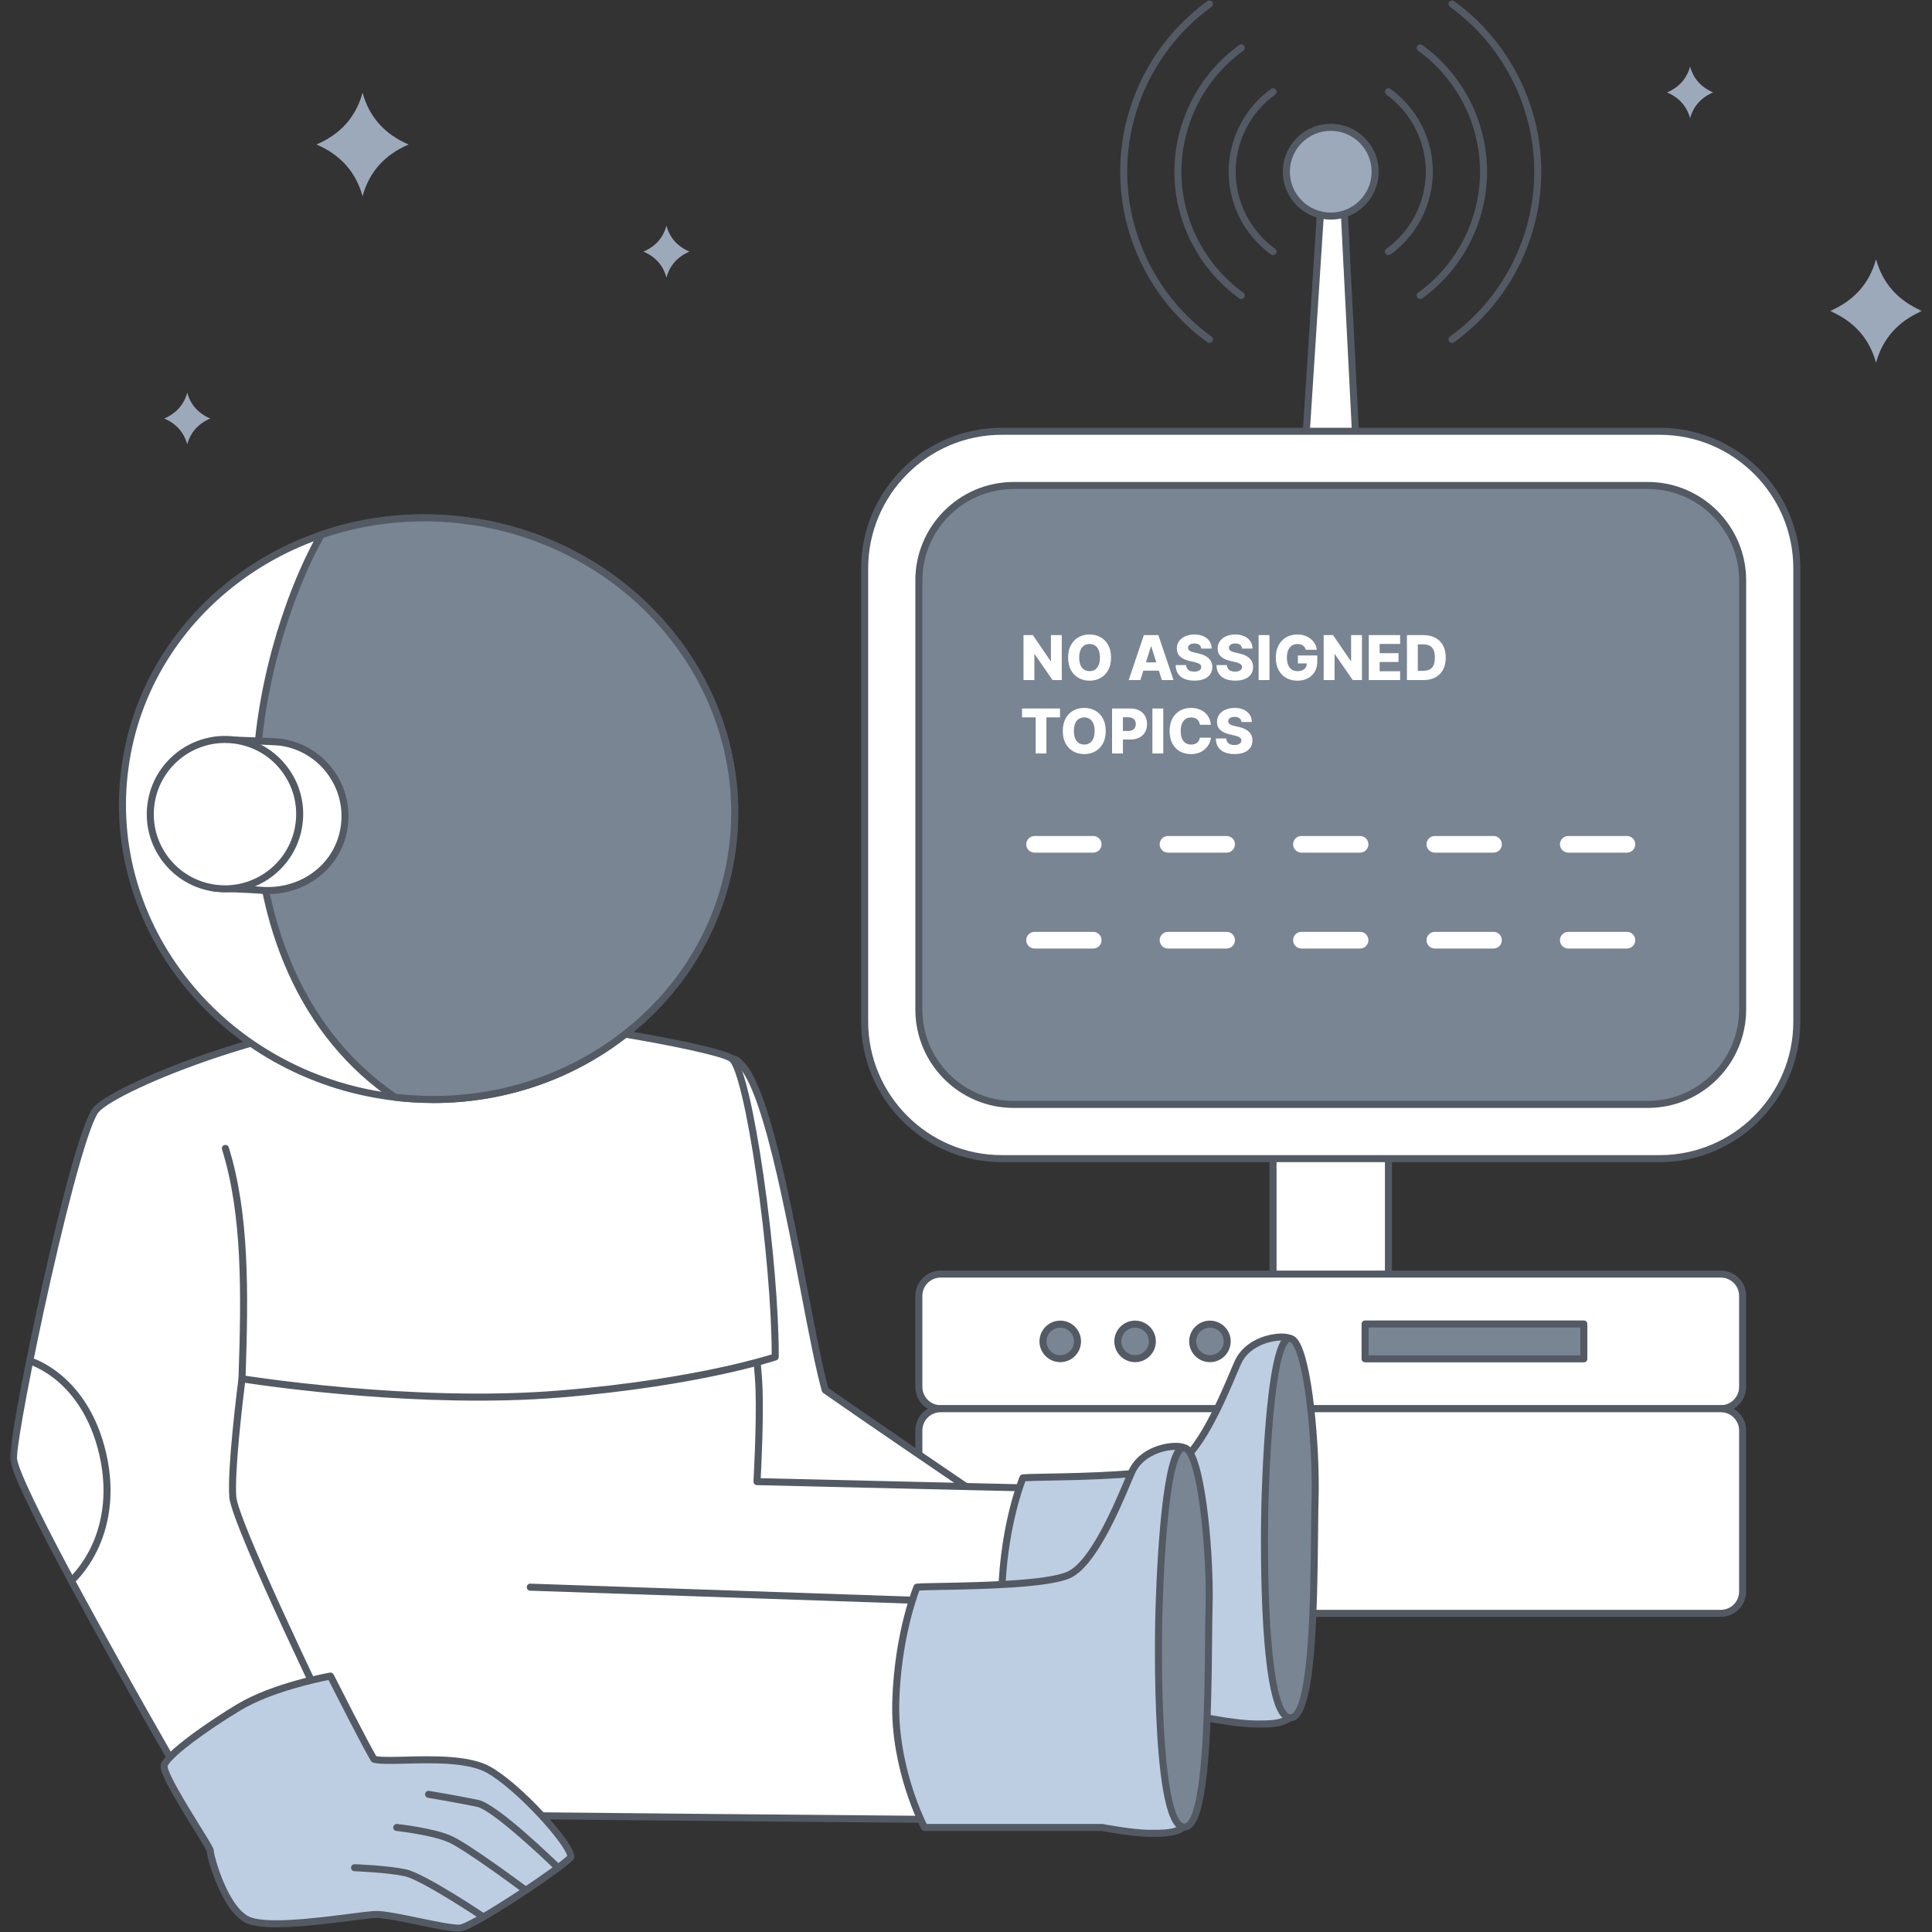 <svg width="500" height="500" viewBox="0 0 500 500" fill="none" xmlns="http://www.w3.org/2000/svg">
<rect x="0" y="0" width="500" height="500" fill="#333333" stroke="none"/>
<path d="M351.026 116.531H337.766L342.417 44.438H347.37L351.026 116.531Z" fill="white"/>
<path d="M351.026 117.443H337.766C337.51 117.443 337.271 117.339 337.099 117.156C336.927 116.974 336.839 116.729 336.854 116.474L341.51 44.38C341.542 43.901 341.938 43.526 342.417 43.526H347.37C347.854 43.526 348.255 43.906 348.276 44.391L351.932 116.49C351.948 116.74 351.859 116.979 351.688 117.161C351.51 117.344 351.276 117.448 351.026 117.448V117.443ZM338.734 115.625H350.068L346.505 45.344H343.271L338.729 115.625H338.734Z" fill="#535A63"/>
<path d="M313.005 88.755C312.818 88.755 312.635 88.698 312.469 88.583C298.344 78.354 289.906 61.849 289.906 44.438C289.906 27.021 298.344 10.521 312.469 0.292C312.88 -0.005 313.448 0.083 313.74 0.495C314.036 0.901 313.948 1.469 313.536 1.766C299.88 11.656 291.724 27.604 291.724 44.438C291.724 61.266 299.88 77.219 313.536 87.109C313.948 87.401 314.036 87.974 313.74 88.38C313.563 88.625 313.286 88.755 313.005 88.755Z" fill="#535A63"/>
<path d="M321.234 77.391C321.047 77.391 320.859 77.333 320.698 77.219C310.203 69.615 303.938 57.364 303.938 44.438C303.938 31.51 310.203 19.255 320.698 11.656C321.104 11.359 321.677 11.448 321.969 11.859C322.266 12.266 322.172 12.833 321.766 13.13C311.74 20.385 305.755 32.094 305.755 44.438C305.755 56.781 311.74 68.484 321.766 75.745C322.172 76.036 322.266 76.609 321.969 77.016C321.792 77.26 321.516 77.391 321.234 77.391Z" fill="#535A63"/>
<path d="M329.464 66.026C329.276 66.026 329.089 65.974 328.927 65.854C322.063 60.885 317.969 52.875 317.969 44.438C317.969 35.995 322.063 27.99 328.927 23.016C329.339 22.724 329.906 22.812 330.198 23.219C330.495 23.63 330.401 24.198 329.995 24.49C323.604 29.12 319.786 36.573 319.786 44.438C319.786 52.297 323.604 59.75 329.995 64.38C330.401 64.677 330.495 65.245 330.198 65.651C330.021 65.896 329.745 66.026 329.464 66.026Z" fill="#535A63"/>
<path d="M375.786 88.755C375.505 88.755 375.224 88.625 375.047 88.38C374.755 87.969 374.844 87.401 375.25 87.109C388.911 77.219 397.063 61.266 397.063 44.438C397.063 27.604 388.911 11.656 375.25 1.766C374.844 1.469 374.755 0.901 375.047 0.495C375.344 0.083 375.911 -0.005 376.318 0.292C390.448 10.521 398.88 27.021 398.88 44.438C398.88 61.849 390.448 78.349 376.318 88.583C376.156 88.698 375.969 88.755 375.786 88.755Z" fill="#535A63"/>
<path d="M367.557 77.391C367.276 77.391 366.995 77.26 366.818 77.016C366.526 76.604 366.615 76.036 367.021 75.745C377.047 68.484 383.031 56.781 383.031 44.438C383.031 32.094 377.047 20.385 367.021 13.13C366.615 12.833 366.526 12.266 366.818 11.859C367.115 11.448 367.682 11.359 368.089 11.656C378.589 19.255 384.854 31.51 384.854 44.438C384.854 57.364 378.589 69.615 368.089 77.219C367.927 77.333 367.745 77.391 367.557 77.391Z" fill="#535A63"/>
<path d="M359.328 66.026C359.047 66.026 358.771 65.896 358.594 65.651C358.297 65.245 358.391 64.677 358.797 64.38C365.187 59.75 369.005 52.297 369.005 44.438C369.005 36.573 365.187 29.12 358.797 24.49C358.391 24.198 358.297 23.625 358.594 23.219C358.885 22.812 359.458 22.724 359.865 23.016C366.729 27.99 370.823 35.995 370.823 44.438C370.823 52.875 366.729 60.885 359.865 65.854C359.703 65.974 359.516 66.026 359.328 66.026Z" fill="#535A63"/>
<path d="M355.885 44.438C355.885 45.193 355.813 45.938 355.661 46.677C355.516 47.417 355.297 48.135 355.01 48.833C354.719 49.531 354.37 50.193 353.948 50.818C353.531 51.448 353.052 52.026 352.521 52.557C351.984 53.094 351.406 53.568 350.776 53.989C350.151 54.406 349.49 54.76 348.792 55.052C348.094 55.339 347.375 55.557 346.635 55.703C345.896 55.849 345.151 55.922 344.396 55.922C343.641 55.922 342.896 55.849 342.156 55.703C341.417 55.557 340.698 55.339 340 55.052C339.302 54.76 338.641 54.406 338.016 53.989C337.385 53.568 336.807 53.094 336.271 52.557C335.74 52.026 335.26 51.448 334.844 50.818C334.422 50.193 334.073 49.531 333.781 48.833C333.495 48.135 333.276 47.417 333.13 46.677C332.979 45.938 332.906 45.193 332.906 44.438C332.906 43.682 332.979 42.932 333.13 42.193C333.276 41.453 333.495 40.734 333.781 40.042C334.073 39.344 334.422 38.682 334.844 38.052C335.26 37.427 335.74 36.844 336.271 36.312C336.807 35.781 337.385 35.302 338.016 34.885C338.641 34.464 339.302 34.109 340 33.823C340.698 33.531 341.417 33.318 342.156 33.167C342.896 33.021 343.641 32.948 344.396 32.948C345.151 32.948 345.896 33.021 346.635 33.167C347.375 33.318 348.094 33.531 348.792 33.823C349.49 34.109 350.151 34.464 350.776 34.885C351.406 35.302 351.984 35.781 352.521 36.312C353.052 36.844 353.531 37.427 353.948 38.052C354.37 38.682 354.719 39.344 355.01 40.042C355.297 40.734 355.516 41.453 355.661 42.193C355.813 42.932 355.885 43.682 355.885 44.438Z" fill="#9CA9BA"/>
<path d="M344.396 56.833C337.557 56.833 331.995 51.271 331.995 44.438C331.995 37.599 337.557 32.036 344.396 32.036C351.234 32.036 356.797 37.599 356.797 44.438C356.797 51.271 351.234 56.833 344.396 56.833ZM344.396 33.859C338.562 33.859 333.818 38.604 333.818 44.438C333.818 50.271 338.562 55.016 344.396 55.016C350.229 55.016 354.974 50.271 354.974 44.438C354.974 38.604 350.229 33.859 344.396 33.859Z" fill="#535A63"/>
<path d="M329.464 264.036H359.328V338.698H329.464V264.036Z" fill="white"/>
<path d="M359.328 339.609H329.464C328.964 339.609 328.552 339.203 328.552 338.698V264.036C328.552 263.536 328.964 263.13 329.464 263.13H359.328C359.828 263.13 360.24 263.536 360.24 264.036V338.698C360.24 339.203 359.828 339.609 359.328 339.609ZM330.375 337.787H358.417V264.948H330.375V337.787Z" fill="#535A63"/>
<path d="M243.437 329.729H445.354C445.724 329.729 446.089 329.766 446.453 329.839C446.818 329.912 447.167 330.021 447.51 330.162C447.854 330.302 448.177 330.474 448.484 330.682C448.792 330.885 449.078 331.12 449.339 331.38C449.599 331.646 449.833 331.927 450.042 332.234C450.245 332.542 450.422 332.87 450.562 333.214C450.703 333.552 450.807 333.906 450.88 334.271C450.953 334.63 450.99 335 450.99 335.37V358.938C450.99 359.307 450.953 359.672 450.88 360.037C450.807 360.401 450.703 360.75 450.562 361.094C450.422 361.438 450.245 361.76 450.042 362.068C449.833 362.375 449.599 362.662 449.339 362.922C449.078 363.182 448.792 363.417 448.484 363.625C448.177 363.828 447.854 364.005 447.51 364.146C447.167 364.287 446.818 364.391 446.453 364.464C446.089 364.537 445.724 364.573 445.354 364.573H243.437C243.068 364.573 242.703 364.537 242.339 364.464C241.974 364.391 241.625 364.287 241.281 364.146C240.937 364.005 240.615 363.828 240.307 363.625C240 363.417 239.714 363.182 239.453 362.922C239.193 362.662 238.958 362.375 238.75 362.068C238.547 361.76 238.37 361.438 238.229 361.094C238.089 360.75 237.984 360.401 237.911 360.037C237.839 359.672 237.802 359.307 237.802 358.938V335.37C237.802 335 237.839 334.63 237.911 334.271C237.984 333.906 238.089 333.552 238.229 333.214C238.37 332.87 238.547 332.542 238.75 332.234C238.958 331.927 239.193 331.646 239.453 331.38C239.714 331.12 240 330.885 240.307 330.682C240.615 330.474 240.937 330.302 241.281 330.162C241.625 330.021 241.974 329.912 242.339 329.839C242.703 329.766 243.068 329.729 243.437 329.729Z" fill="white"/>
<path d="M445.354 365.484H243.438C239.828 365.484 236.891 362.547 236.891 358.938V335.37C236.891 331.76 239.828 328.823 243.438 328.823H445.354C448.964 328.823 451.901 331.755 451.901 335.37V358.938C451.901 362.547 448.964 365.484 445.354 365.484ZM243.438 330.641C240.828 330.641 238.708 332.76 238.708 335.37V358.938C238.708 361.542 240.828 363.662 243.438 363.662H445.354C447.958 363.662 450.078 361.542 450.078 358.938V335.37C450.078 332.76 447.958 330.641 445.354 330.641H243.438Z" fill="#535A63"/>
<path d="M243.437 364.573H445.354C445.724 364.573 446.089 364.609 446.453 364.682C446.818 364.755 447.167 364.859 447.51 365C447.854 365.146 448.177 365.318 448.484 365.526C448.792 365.729 449.078 365.964 449.339 366.224C449.599 366.484 449.833 366.771 450.042 367.078C450.245 367.385 450.422 367.714 450.562 368.052C450.703 368.396 450.807 368.75 450.88 369.109C450.953 369.474 450.99 369.839 450.99 370.208V411.891C450.99 412.26 450.953 412.63 450.88 412.99C450.807 413.354 450.703 413.708 450.562 414.052C450.422 414.391 450.245 414.719 450.042 415.026C449.833 415.333 449.599 415.615 449.339 415.88C449.078 416.141 448.792 416.375 448.484 416.578C448.177 416.786 447.854 416.958 447.51 417.099C447.167 417.24 446.818 417.349 446.453 417.422C446.089 417.495 445.724 417.531 445.354 417.531H243.437C243.068 417.531 242.703 417.495 242.339 417.422C241.974 417.349 241.625 417.24 241.281 417.099C240.937 416.958 240.615 416.786 240.307 416.578C240 416.375 239.714 416.141 239.453 415.88C239.193 415.615 238.958 415.333 238.75 415.026C238.547 414.719 238.37 414.391 238.229 414.052C238.089 413.708 237.984 413.354 237.911 412.99C237.839 412.63 237.802 412.26 237.802 411.891V370.208C237.802 369.839 237.839 369.474 237.911 369.109C237.984 368.75 238.089 368.396 238.229 368.052C238.37 367.714 238.547 367.385 238.75 367.078C238.958 366.771 239.193 366.484 239.453 366.224C239.714 365.964 240 365.729 240.307 365.526C240.615 365.318 240.937 365.146 241.281 365C241.625 364.859 241.974 364.755 242.339 364.682C242.703 364.609 243.068 364.573 243.437 364.573Z" fill="white"/>
<path d="M445.354 418.438H243.438C239.828 418.438 236.891 415.505 236.891 411.891V370.208C236.891 366.599 239.828 363.661 243.438 363.661H445.354C448.964 363.661 451.901 366.599 451.901 370.208V411.891C451.901 415.5 448.964 418.438 445.354 418.438ZM243.438 365.484C240.828 365.484 238.708 367.604 238.708 370.208V411.896C238.708 414.5 240.828 416.62 243.438 416.62H445.354C447.958 416.62 450.078 414.5 450.078 411.896V370.208C450.078 367.604 447.958 365.484 445.354 365.484H243.438Z" fill="#535A63"/>
<path d="M465.021 147.089V264.38C465.021 283.958 449.125 299.854 429.542 299.854H259.245C239.667 299.854 223.771 283.958 223.771 264.38V147.089C223.771 127.51 239.667 111.615 259.245 111.615H429.542C449.125 111.615 465.021 127.51 465.021 147.089Z" fill="white"/>
<path d="M429.542 300.766H259.245C239.182 300.766 222.859 284.443 222.859 264.38V147.089C222.859 127.026 239.182 110.703 259.245 110.703H429.542C449.609 110.703 465.927 127.026 465.927 147.089V264.38C465.927 284.443 449.609 300.766 429.542 300.766ZM259.245 112.526C240.188 112.526 224.682 128.031 224.682 147.089V264.38C224.682 283.438 240.188 298.943 259.245 298.943H429.542C448.604 298.943 464.109 283.438 464.109 264.38V147.089C464.109 128.031 448.604 112.526 429.542 112.526H259.245Z" fill="#535A63"/>
<path d="M262.354 125.646H426.437C427.24 125.646 428.042 125.682 428.844 125.766C429.641 125.844 430.437 125.958 431.224 126.115C432.016 126.276 432.792 126.469 433.562 126.703C434.333 126.938 435.089 127.208 435.833 127.516C436.573 127.823 437.302 128.167 438.01 128.547C438.719 128.922 439.406 129.339 440.078 129.781C440.745 130.229 441.391 130.708 442.01 131.219C442.635 131.729 443.229 132.271 443.797 132.839C444.365 133.406 444.906 134 445.417 134.625C445.927 135.245 446.406 135.891 446.854 136.557C447.297 137.229 447.714 137.917 448.089 138.625C448.469 139.333 448.812 140.063 449.12 140.802C449.427 141.547 449.698 142.302 449.932 143.073C450.167 143.844 450.359 144.62 450.521 145.411C450.677 146.198 450.792 146.995 450.87 147.792C450.953 148.594 450.99 149.396 450.99 150.198V261.271C450.99 262.073 450.953 262.875 450.87 263.677C450.792 264.479 450.677 265.271 450.521 266.063C450.359 266.849 450.167 267.63 449.932 268.396C449.698 269.167 449.427 269.922 449.12 270.667C448.812 271.412 448.469 272.135 448.089 272.844C447.714 273.552 447.297 274.245 446.854 274.912C446.406 275.578 445.927 276.224 445.417 276.849C444.906 277.469 444.365 278.063 443.797 278.635C443.229 279.203 442.635 279.74 442.01 280.25C441.391 280.76 440.745 281.24 440.078 281.688C439.406 282.135 438.719 282.547 438.01 282.927C437.302 283.302 436.573 283.646 435.833 283.958C435.089 284.266 434.333 284.537 433.562 284.766C432.792 285 432.016 285.198 431.224 285.354C430.437 285.51 429.641 285.63 428.844 285.708C428.042 285.787 427.24 285.823 426.437 285.823H262.354C261.552 285.823 260.75 285.787 259.948 285.708C259.151 285.63 258.354 285.51 257.568 285.354C256.776 285.198 256 285 255.229 284.766C254.458 284.537 253.703 284.266 252.958 283.958C252.219 283.646 251.49 283.302 250.781 282.927C250.073 282.547 249.385 282.135 248.714 281.688C248.047 281.24 247.401 280.76 246.781 280.25C246.156 279.74 245.562 279.203 244.995 278.635C244.427 278.063 243.885 277.469 243.375 276.849C242.865 276.224 242.385 275.583 241.937 274.912C241.495 274.245 241.078 273.552 240.703 272.844C240.323 272.135 239.979 271.412 239.672 270.667C239.365 269.922 239.094 269.167 238.859 268.396C238.625 267.63 238.432 266.849 238.276 266.063C238.115 265.271 238 264.479 237.922 263.677C237.839 262.875 237.802 262.073 237.802 261.271V150.198C237.802 149.396 237.839 148.594 237.922 147.792C238 146.995 238.115 146.198 238.276 145.411C238.432 144.62 238.625 143.844 238.859 143.073C239.094 142.302 239.365 141.547 239.672 140.802C239.979 140.063 240.323 139.333 240.703 138.625C241.078 137.917 241.495 137.229 241.937 136.557C242.385 135.891 242.865 135.245 243.375 134.625C243.885 134 244.427 133.406 244.995 132.839C245.562 132.271 246.156 131.729 246.781 131.219C247.401 130.708 248.047 130.229 248.714 129.781C249.385 129.339 250.073 128.922 250.781 128.547C251.49 128.167 252.219 127.823 252.958 127.516C253.703 127.208 254.458 126.938 255.229 126.703C256 126.469 256.776 126.276 257.568 126.115C258.354 125.958 259.151 125.844 259.948 125.766C260.75 125.682 261.552 125.646 262.354 125.646Z" fill="#7A8593"/>
<path d="M426.438 286.734H262.354C248.313 286.734 236.891 275.313 236.891 261.266V150.198C236.891 136.156 248.313 124.734 262.354 124.734H426.438C440.479 124.734 451.901 136.156 451.901 150.198V261.266C451.901 275.313 440.479 286.734 426.438 286.734ZM262.354 126.552C249.318 126.552 238.714 137.161 238.714 150.198V261.266C238.714 274.307 249.318 284.911 262.354 284.911H426.438C439.474 284.911 450.078 274.307 450.078 261.266V150.198C450.078 137.161 439.474 126.552 426.438 126.552H262.354Z" fill="#535A63"/>
<path d="M353.281 342.635H409.896V351.667H353.281V342.635Z" fill="#7A8593"/>
<path d="M409.896 352.578H353.281C352.781 352.578 352.37 352.172 352.37 351.667V342.635C352.37 342.135 352.781 341.729 353.281 341.729H409.896C410.396 341.729 410.802 342.135 410.802 342.635V351.667C410.802 352.172 410.396 352.578 409.896 352.578ZM354.193 350.755H408.984V343.547H354.193V350.755Z" fill="#535A63"/>
<path d="M278.859 347.151C278.859 347.745 278.745 348.313 278.516 348.859C278.292 349.406 277.969 349.891 277.552 350.307C277.13 350.729 276.651 351.052 276.099 351.276C275.552 351.505 274.984 351.615 274.391 351.615C273.802 351.615 273.229 351.505 272.682 351.276C272.135 351.052 271.656 350.729 271.234 350.307C270.818 349.891 270.495 349.406 270.266 348.859C270.042 348.313 269.927 347.745 269.927 347.151C269.927 346.557 270.042 345.99 270.266 345.443C270.495 344.896 270.818 344.411 271.234 343.995C271.656 343.578 272.135 343.255 272.682 343.026C273.229 342.802 273.802 342.688 274.391 342.688C274.984 342.688 275.552 342.802 276.099 343.026C276.651 343.255 277.13 343.578 277.552 343.995C277.969 344.411 278.292 344.896 278.516 345.443C278.745 345.99 278.859 346.557 278.859 347.151Z" fill="#7A8593"/>
<path d="M274.391 352.526C271.432 352.526 269.016 350.115 269.016 347.151C269.016 344.188 271.432 341.776 274.391 341.776C277.354 341.776 279.766 344.188 279.766 347.151C279.766 350.115 277.354 352.526 274.391 352.526ZM274.391 343.599C272.432 343.599 270.839 345.193 270.839 347.151C270.839 349.109 272.432 350.708 274.391 350.708C276.354 350.708 277.948 349.109 277.948 347.151C277.948 345.193 276.354 343.599 274.391 343.599Z" fill="#535A63"/>
<path d="M298.229 347.151C298.229 347.745 298.115 348.313 297.885 348.859C297.661 349.406 297.339 349.891 296.922 350.307C296.5 350.729 296.016 351.052 295.469 351.276C294.922 351.505 294.354 351.615 293.76 351.615C293.172 351.615 292.599 351.505 292.052 351.276C291.505 351.052 291.026 350.729 290.604 350.307C290.188 349.891 289.865 349.406 289.635 348.859C289.411 348.313 289.297 347.745 289.297 347.151C289.297 346.557 289.411 345.99 289.635 345.443C289.865 344.896 290.188 344.411 290.604 343.995C291.026 343.578 291.505 343.255 292.052 343.026C292.599 342.802 293.172 342.688 293.76 342.688C294.354 342.688 294.922 342.802 295.469 343.026C296.016 343.255 296.5 343.578 296.922 343.995C297.339 344.411 297.661 344.896 297.885 345.443C298.115 345.99 298.229 346.557 298.229 347.151Z" fill="#7A8593"/>
<path d="M293.76 352.526C290.797 352.526 288.385 350.115 288.385 347.151C288.385 344.188 290.797 341.776 293.76 341.776C296.724 341.776 299.135 344.188 299.135 347.151C299.135 350.115 296.724 352.526 293.76 352.526ZM293.76 343.599C291.802 343.599 290.208 345.193 290.208 347.151C290.208 349.109 291.802 350.708 293.76 350.708C295.724 350.708 297.318 349.109 297.318 347.151C297.318 345.193 295.724 343.599 293.76 343.599Z" fill="#535A63"/>
<path d="M317.599 347.151C317.599 347.745 317.484 348.313 317.255 348.859C317.031 349.406 316.708 349.891 316.286 350.307C315.87 350.729 315.385 351.052 314.839 351.276C314.292 351.505 313.724 351.615 313.13 351.615C312.542 351.615 311.969 351.505 311.422 351.276C310.875 351.052 310.396 350.729 309.974 350.307C309.557 349.891 309.234 349.406 309.005 348.859C308.781 348.313 308.667 347.745 308.667 347.151C308.667 346.557 308.781 345.99 309.005 345.443C309.234 344.896 309.557 344.411 309.974 343.995C310.396 343.578 310.875 343.255 311.422 343.026C311.969 342.802 312.542 342.688 313.13 342.688C313.724 342.688 314.292 342.802 314.839 343.026C315.385 343.255 315.87 343.578 316.286 343.995C316.708 344.411 317.031 344.896 317.255 345.443C317.484 345.99 317.599 346.557 317.599 347.151Z" fill="#7A8593"/>
<path d="M313.13 352.526C310.167 352.526 307.755 350.115 307.755 347.151C307.755 344.188 310.167 341.776 313.13 341.776C316.094 341.776 318.505 344.188 318.505 347.151C318.505 350.115 316.094 352.526 313.13 352.526ZM313.13 343.599C311.172 343.599 309.578 345.193 309.578 347.151C309.578 349.109 311.172 350.708 313.13 350.708C315.094 350.708 316.688 349.109 316.688 347.151C316.688 345.193 315.094 343.599 313.13 343.599Z" fill="#535A63"/>
<path d="M282.927 220.661H267.745C266.552 220.661 265.589 219.698 265.589 218.51C265.589 217.318 266.552 216.354 267.745 216.354H282.927C284.115 216.354 285.078 217.318 285.078 218.51C285.078 219.698 284.115 220.661 282.927 220.661Z" fill="white"/>
<path d="M317.458 220.661H302.271C301.083 220.661 300.12 219.698 300.12 218.51C300.12 217.318 301.083 216.354 302.271 216.354H317.458C318.646 216.354 319.609 217.318 319.609 218.51C319.609 219.698 318.646 220.661 317.458 220.661Z" fill="white"/>
<path d="M351.99 220.661H336.802C335.615 220.661 334.651 219.698 334.651 218.51C334.651 217.318 335.615 216.354 336.802 216.354H351.99C353.177 216.354 354.141 217.318 354.141 218.51C354.141 219.698 353.177 220.661 351.99 220.661Z" fill="white"/>
<path d="M386.521 220.661H371.333C370.146 220.661 369.182 219.698 369.182 218.51C369.182 217.318 370.146 216.354 371.333 216.354H386.521C387.708 216.354 388.672 217.318 388.672 218.51C388.672 219.698 387.708 220.661 386.521 220.661Z" fill="white"/>
<path d="M421.047 220.661H405.865C404.677 220.661 403.714 219.698 403.714 218.51C403.714 217.318 404.677 216.354 405.865 216.354H421.047C422.24 216.354 423.203 217.318 423.203 218.51C423.203 219.698 422.24 220.661 421.047 220.661Z" fill="white"/>
<path d="M282.927 245.474H267.745C266.552 245.474 265.589 244.51 265.589 243.323C265.589 242.135 266.552 241.167 267.745 241.167H282.927C284.115 241.167 285.078 242.135 285.078 243.323C285.078 244.51 284.115 245.474 282.927 245.474Z" fill="white"/>
<path d="M317.458 245.474H302.271C301.083 245.474 300.12 244.51 300.12 243.323C300.12 242.135 301.083 241.167 302.271 241.167H317.458C318.646 241.167 319.609 242.135 319.609 243.323C319.609 244.51 318.646 245.474 317.458 245.474Z" fill="white"/>
<path d="M351.99 245.474H336.802C335.615 245.474 334.651 244.51 334.651 243.323C334.651 242.135 335.615 241.167 336.802 241.167H351.99C353.177 241.167 354.141 242.135 354.141 243.323C354.141 244.51 353.177 245.474 351.99 245.474Z" fill="white"/>
<path d="M386.521 245.474H371.333C370.146 245.474 369.182 244.51 369.182 243.323C369.182 242.135 370.146 241.167 371.333 241.167H386.521C387.708 241.167 388.672 242.135 388.672 243.323C388.672 244.51 387.708 245.474 386.521 245.474Z" fill="white"/>
<path d="M421.047 245.474H405.865C404.677 245.474 403.714 244.51 403.714 243.323C403.714 242.135 404.677 241.167 405.865 241.167H421.047C422.24 241.167 423.203 242.135 423.203 243.323C423.203 244.51 422.24 245.474 421.047 245.474Z" fill="white"/>
<path d="M189.318 273.927C199.776 275.078 208.135 340.375 213.557 359.75C224.849 367.667 249.964 384.708 249.964 384.708L224.526 405.979C224.526 405.979 192.646 395.547 184.172 382.609C175.703 369.672 166.953 326.458 166.938 312.5C166.922 284.547 172.464 272.078 189.313 273.932L189.318 273.927Z" fill="white"/>
<path d="M224.526 406.885C224.432 406.885 224.339 406.875 224.245 406.844C224.167 406.818 216.12 404.167 207.141 399.969C195.005 394.286 187.021 388.615 183.411 383.104C174.771 369.911 166.042 326.365 166.031 312.5C166.016 293.214 168.698 282.203 174.719 276.802C178.323 273.568 183.13 272.333 189.417 273.026C193.234 273.443 196.656 279.99 200.505 294.255C203.661 305.943 206.51 320.766 209.021 333.844C211.052 344.422 212.807 353.583 214.349 359.193C225.63 367.094 250.224 383.786 250.474 383.958C250.714 384.115 250.859 384.38 250.875 384.661C250.891 384.948 250.766 385.224 250.547 385.406L225.109 406.677C224.948 406.813 224.74 406.885 224.526 406.885ZM186.203 274.661C181.922 274.661 178.547 275.813 175.932 278.156C170.328 283.182 167.839 293.771 167.849 312.5C167.859 319.453 170.036 333.615 173.276 347.734C176.99 363.932 181.24 376.458 184.938 382.109C192.578 393.781 220.349 403.589 224.339 404.953L248.458 384.786C243.672 381.531 222.927 367.427 213.042 360.495C212.865 360.375 212.745 360.198 212.688 359.995C211.104 354.344 209.307 345 207.234 334.188C204.729 321.141 201.891 306.354 198.75 294.729C197.052 288.422 195.453 283.729 193.865 280.38C191.786 275.99 190.193 274.938 189.219 274.833C188.172 274.719 187.167 274.656 186.208 274.656L186.203 274.661Z" fill="#535A63"/>
<path d="M291.464 385.682L287 471.266C287 471.266 94.021 469.656 81.849 469.261C69.672 468.865 51.547 440.344 53.656 413.359C55.766 386.38 58.302 334.776 58.302 334.776L193.214 332.135C193.214 332.135 196.141 350.13 196.448 359.547C196.75 368.958 195.911 383.443 195.911 383.443L291.464 385.677V385.682Z" fill="white"/>
<path d="M287 472.177H286.995C285.062 472.162 93.865 470.557 81.818 470.172C77.885 470.042 73.443 467.339 68.979 462.354C60.094 452.422 51.219 432.839 52.75 413.292C54.828 386.63 57.365 335.25 57.391 334.734C57.411 334.255 57.802 333.88 58.281 333.87L193.193 331.229C193.651 331.219 194.036 331.547 194.109 331.995C194.141 332.172 197.052 350.156 197.354 359.521C197.615 367.484 197.052 379.188 196.875 382.557L291.49 384.771C291.734 384.776 291.964 384.885 292.135 385.063C292.302 385.245 292.391 385.484 292.375 385.729L287.911 471.318C287.885 471.797 287.484 472.177 287.005 472.177H287ZM59.167 335.672C58.828 342.495 56.5 388.635 54.562 413.432C53.078 432.443 61.698 451.49 70.338 461.136C74.401 465.677 78.5 468.24 81.875 468.349C93.484 468.724 272.016 470.229 286.135 470.349L290.505 386.568L195.891 384.354C195.641 384.349 195.406 384.24 195.24 384.057C195.073 383.875 194.99 383.635 195 383.391C195.005 383.245 195.828 368.839 195.531 359.573C195.271 351.438 192.995 336.615 192.432 333.063L59.161 335.672H59.167Z" fill="#535A63"/>
<path d="M48.464 101.635V101.573C48.464 101.583 48.458 101.594 48.458 101.604C48.453 101.594 48.448 101.583 48.448 101.573V101.635C47.589 104.745 45.609 106.969 42.5 108.307C45.609 109.646 47.589 111.87 48.448 114.979V115.047C48.453 115.036 48.453 115.026 48.458 115.016C48.458 115.026 48.464 115.036 48.464 115.047V114.979C49.323 111.87 51.307 109.646 54.411 108.307C51.307 106.969 49.323 104.745 48.464 101.635Z" fill="#9CA9BA"/>
<path d="M172.49 58.443V58.38C172.484 58.391 172.479 58.401 172.479 58.411C172.474 58.401 172.469 58.391 172.469 58.38V58.443C171.609 61.557 169.63 63.781 166.521 65.12C169.63 66.453 171.609 68.682 172.469 71.792V71.854C172.474 71.844 172.474 71.833 172.479 71.823C172.484 71.833 172.484 71.844 172.49 71.854V71.792C173.344 68.682 175.328 66.453 178.432 65.12C175.328 63.781 173.344 61.557 172.49 58.443Z" fill="#9CA9BA"/>
<path d="M437.401 17.245V17.177C437.396 17.188 437.396 17.198 437.391 17.208C437.391 17.198 437.385 17.188 437.385 17.177V17.245C436.526 20.354 434.542 22.578 431.438 23.917C434.542 25.255 436.526 27.479 437.385 30.589V30.656C437.385 30.641 437.391 30.63 437.391 30.62C437.396 30.63 437.401 30.641 437.401 30.656V30.589C438.26 27.479 440.24 25.255 443.349 23.917C440.24 22.578 438.26 20.354 437.401 17.245Z" fill="#9CA9BA"/>
<mask id="mask0_201_2" style="mask-type:luminance" maskUnits="userSpaceOnUse" x="473" y="66" width="25" height="29">
<path d="M473.333 66.667H497.5V94.667H473.333V66.667Z" fill="white"/>
</mask>
<g mask="url(#mask0_201_2)">
<path d="M485.536 67.141V67.005C485.531 67.031 485.526 67.052 485.521 67.073C485.516 67.052 485.505 67.031 485.5 67.005V67.141C483.786 73.359 479.823 77.807 473.609 80.484C479.823 83.161 483.786 87.609 485.5 93.828V93.963C485.505 93.937 485.516 93.917 485.521 93.896C485.526 93.917 485.531 93.937 485.536 93.963V93.828C487.25 87.609 491.219 83.161 497.432 80.484C491.219 77.807 487.255 73.359 485.536 67.141Z" fill="#9CA9BA"/>
</g>
<path d="M93.849 24.047V23.917C93.844 23.938 93.833 23.958 93.828 23.984C93.823 23.958 93.818 23.938 93.812 23.917V24.047C92.099 30.271 88.135 34.719 81.917 37.396C88.135 40.068 92.094 44.521 93.812 50.739V50.87C93.818 50.849 93.823 50.828 93.828 50.802C93.833 50.828 93.844 50.849 93.849 50.87V50.739C95.562 44.521 99.526 40.068 105.74 37.396C99.526 34.719 95.562 30.271 93.849 24.047Z" fill="#9CA9BA"/>
<path d="M112.344 262.38C75.349 262.38 30.427 281.073 24.932 287.125C19.432 293.172 3.49 369.042 3.49 377.287C3.49 385.531 54.417 472.948 54.417 472.948L91.453 457.557C91.453 457.557 60.823 395.089 60.245 387.396C59.667 379.698 62.63 356.828 62.63 356.828C62.63 356.828 106.24 363.922 144.766 360.776C180.943 357.823 200.63 351.182 200.63 351.182C200.687 325.589 193.75 277.016 189.318 273.932C185.036 270.953 136.536 262.385 112.349 262.385L112.344 262.38Z" fill="white"/>
<mask id="mask1_201_2" style="mask-type:luminance" maskUnits="userSpaceOnUse" x="2" y="261" width="201" height="214">
<path d="M2.5 261.333H202.667V474.667H2.5V261.333Z" fill="white"/>
</mask>
<g mask="url(#mask1_201_2)">
<path d="M54.417 473.859C54.104 473.859 53.802 473.698 53.635 473.406C53.505 473.188 40.75 451.287 28.156 428.656C20.76 415.359 14.865 404.412 10.635 396.13C3.417 381.979 2.578 378.599 2.578 377.287C2.578 373.125 6.474 352.443 11.26 331.182C14.656 316.104 20.859 290.25 24.26 286.51C27.432 283.026 41.307 276.625 56.542 271.625C68.088 267.833 90.698 261.474 112.349 261.474C135.797 261.474 185.083 269.88 189.839 273.182C190.646 273.745 191.943 275.427 193.849 283.495C195.099 288.781 196.38 295.865 197.557 303.984C200.042 321.104 201.568 339.188 201.542 351.182C201.542 351.573 201.292 351.917 200.922 352.042C200.719 352.115 195.844 353.745 186.458 355.76C177.813 357.62 163.578 360.156 144.844 361.688C109.74 364.552 69.969 358.87 63.417 357.87C62.875 362.224 60.656 380.682 61.151 387.328C61.599 393.276 81.703 435.604 92.271 457.156C92.385 457.385 92.396 457.646 92.307 457.88C92.219 458.115 92.037 458.302 91.802 458.401L54.771 473.792C54.656 473.844 54.536 473.865 54.417 473.865V473.859ZM112.344 263.292C75.323 263.292 30.812 282.01 25.604 287.734C23.396 290.167 18.578 306.964 13.037 331.578C8.354 352.37 4.401 373.302 4.401 377.287C4.401 379.12 7.693 388.12 29.75 427.766C41.078 448.13 52.547 467.906 54.807 471.802L90.213 457.083C86.354 449.198 59.891 394.833 59.339 387.458C58.76 379.76 61.604 357.646 61.724 356.708C61.755 356.464 61.885 356.24 62.083 356.094C62.281 355.948 62.531 355.885 62.776 355.922C63.208 355.995 106.724 362.969 144.693 359.865C163.307 358.349 177.448 355.828 186.031 353.99C193.458 352.391 198.12 351.01 199.719 350.516C199.688 338.599 198.182 320.964 195.755 304.24C194.583 296.177 193.313 289.146 192.078 283.906C190.255 276.188 189.104 274.891 188.797 274.677C184.88 271.953 136.667 263.292 112.349 263.292H112.344Z" fill="#535A63"/>
</g>
<path d="M289.885 416.87C289.875 416.87 289.865 416.87 289.854 416.87L137.203 411.672C136.698 411.656 136.307 411.234 136.323 410.729C136.339 410.229 136.76 409.833 137.266 409.849L289.917 415.052C290.422 415.068 290.812 415.49 290.797 415.995C290.781 416.484 290.375 416.87 289.891 416.87H289.885Z" fill="#535A63"/>
<path d="M18.469 409.984C18.213 409.984 17.958 409.88 17.781 409.672C17.453 409.292 17.495 408.719 17.875 408.391C17.906 408.359 21.073 405.578 23.604 400.281C25.932 395.406 28.193 387.323 25.713 376.516C23.396 366.411 18.557 360.578 14.906 357.464C10.948 354.094 7.49 353.089 7.453 353.078C6.974 352.938 6.693 352.438 6.823 351.953C6.964 351.469 7.464 351.188 7.943 351.323C8.099 351.365 11.755 352.411 16.005 356.01C19.896 359.302 25.047 365.464 27.484 376.109C30.094 387.474 27.682 396 25.203 401.156C22.505 406.766 19.203 409.646 19.062 409.771C18.891 409.917 18.682 409.99 18.469 409.99V409.984Z" fill="#535A63"/>
<path d="M62.63 357.734C62.62 357.734 62.609 357.734 62.599 357.734C62.099 357.719 61.703 357.297 61.719 356.797C62.495 334.323 62.708 314.354 57.464 297.479C57.312 297 57.583 296.49 58.062 296.339C58.542 296.193 59.052 296.458 59.203 296.937C64.526 314.083 64.318 334.219 63.542 356.854C63.521 357.349 63.12 357.734 62.63 357.734Z" fill="#535A63"/>
<path d="M264.734 382.474C264.734 382.474 259.771 394.38 259.255 412.057C258.745 429.734 266.682 444.661 266.682 444.661H312.698C312.698 444.661 320.422 446.172 325.094 446.172C329.771 446.172 334.849 446.38 336.276 440.484C337.698 434.589 335.604 347.401 333.807 346.38C332.005 345.365 323.365 346.214 320.422 352.479C318.557 356.448 311.349 376.057 303.995 379.307C296.646 382.557 268.781 382.073 264.734 382.474Z" fill="#BECEE2"/>
<path d="M325.974 447.083C325.828 447.083 325.687 447.083 325.547 447.083H325.094C320.604 447.083 313.521 445.745 312.609 445.573H266.682C266.349 445.573 266.036 445.385 265.88 445.089C265.802 444.938 257.833 429.745 258.349 412.031C258.615 402.818 260.104 395.193 261.302 390.417C262.609 385.224 263.844 382.245 263.891 382.125C264.021 381.813 264.307 381.599 264.641 381.568C265.667 381.464 268.026 381.422 271.292 381.365C280.708 381.188 298.234 380.859 303.625 378.479C309.536 375.865 315.734 361.172 318.385 354.896C318.901 353.677 319.307 352.714 319.599 352.094C320.958 349.203 323.667 346.984 327.224 345.849C329.948 344.979 332.974 344.87 334.25 345.594C334.849 345.932 335.323 346.198 336.057 360.641C336.464 368.703 336.854 379.693 337.156 391.583C337.693 413.005 337.927 437.516 337.156 440.698C335.661 446.896 330.375 447.089 325.969 447.089L325.974 447.083ZM267.245 443.75H312.698C312.755 443.75 312.812 443.755 312.87 443.766C312.948 443.781 320.562 445.26 325.094 445.26H325.547C329.99 445.266 334.177 445.276 335.385 440.266C335.984 437.781 335.979 417.849 335.365 392.87C334.771 368.62 333.844 349.698 333.135 347.089C332.323 346.844 330.187 346.813 327.771 347.583C325.995 348.151 322.786 349.589 321.245 352.865C320.969 353.453 320.568 354.401 320.057 355.604C317.094 362.625 310.932 377.234 304.359 380.141C298.635 382.672 281.536 382.99 271.323 383.182C268.703 383.229 266.547 383.271 265.37 383.339C264.443 385.797 260.604 396.828 260.161 412.083C259.714 427.557 265.922 441.068 267.245 443.75Z" fill="#535A63"/>
<path d="M333.802 346.38C328.714 346.245 327.531 381.948 327.328 390.281C327.125 398.615 326.661 443.958 333.802 444.557C340.948 445.156 339.932 401.323 340.339 387.672C340.745 374.021 338.307 346.5 333.802 346.38Z" fill="#7A8593"/>
<path d="M333.943 445.479C333.87 445.479 333.802 445.474 333.729 445.469C331.578 445.286 330.031 442.656 328.859 437.188C327.99 433.13 327.328 427.474 326.901 420.38C326.219 409.026 326.276 396.104 326.422 390.26C326.516 386.443 326.818 376.547 327.646 367.078C329.224 348.995 331.474 346.854 332.213 346.156C332.823 345.573 333.427 345.464 333.828 345.474C334.443 345.49 335.021 345.781 335.547 346.333C339.719 350.745 341.609 375.625 341.25 387.703C341.182 389.953 341.156 393.036 341.12 396.604C340.922 418.688 340.344 440.594 335.854 444.688C335.281 445.208 334.625 445.479 333.948 445.479H333.943ZM333.776 347.292C333.672 347.292 333.536 347.406 333.469 347.474C332.536 348.354 330.781 352.099 329.458 367.234C328.635 376.651 328.333 386.505 328.24 390.307C328.099 396.125 328.042 408.979 328.719 420.271C330.01 441.677 332.995 443.578 333.88 443.656C334.042 443.667 334.286 443.651 334.625 443.344C335.87 442.208 337.547 438.078 338.474 424.849C339.125 415.599 339.229 404.615 339.302 396.589C339.333 393.01 339.359 389.917 339.427 387.651C339.62 381.188 339.167 371.995 338.276 364.24C336.812 351.531 334.953 348.359 334.224 347.583C334.052 347.401 333.891 347.297 333.781 347.292H333.776Z" fill="#535A63"/>
<path d="M61.828 441.833C52.672 447.328 43.333 454.276 42.495 456.797C41.651 459.318 54.578 478.146 54.417 478.984C54.26 479.828 57.792 493.276 63.677 496.641C69.562 500 93.099 495.464 97.469 495.464C101.839 495.464 115.458 499.224 118.99 498.995C122.521 498.76 147.734 481.724 147.734 480.5C147.74 477.307 134.286 462.344 126.385 457.974C118.484 453.604 100.828 456.464 96.797 455.281C94.609 451.755 85.531 433.766 85.531 433.766C85.531 433.766 71.083 436.276 61.823 441.833H61.828Z" fill="#BECEE2"/>
<path d="M118.656 499.911C116.583 499.911 112.484 499.063 108.156 498.161C103.917 497.281 99.526 496.375 97.469 496.375C96.349 496.375 93.807 496.698 90.594 497.109C79.052 498.594 67.432 499.839 63.224 497.432C59.896 495.526 57.422 490.823 55.943 487.214C54.667 484.115 53.547 480.339 53.51 479.083C53.266 478.469 51.714 475.958 50.208 473.531C43.802 463.177 41.047 458.26 41.63 456.505C42.729 453.214 54.318 445.276 61.359 441.052C70.656 435.474 84.776 432.969 85.375 432.87C85.771 432.797 86.161 432.995 86.344 433.354C86.432 433.526 94.943 450.38 97.375 454.484C98.786 454.766 101.63 454.693 104.88 454.615C111.87 454.438 121.437 454.198 126.823 457.177C130.474 459.193 135.656 463.635 140.693 469.057C142.557 471.068 148.646 477.839 148.646 480.5C148.646 481.005 148.646 481.406 144.276 484.609C141.844 486.391 138.526 488.677 135.182 490.88C131.146 493.536 121.484 499.74 119.047 499.901C118.927 499.911 118.797 499.911 118.656 499.911ZM97.469 494.552C99.713 494.552 103.995 495.443 108.526 496.38C112.823 497.276 117.255 498.193 118.927 498.083C119.995 498.016 124.937 495.411 133.573 489.76C140.406 485.286 145.802 481.333 146.797 480.281C146.526 479.161 144.417 475.745 139.359 470.297C134.521 465.089 129.38 460.672 125.943 458.766C120.99 456.026 111.703 456.26 104.927 456.432C101.099 456.526 98.073 456.599 96.542 456.156C96.323 456.094 96.141 455.953 96.021 455.76C94.047 452.563 86.661 438.01 85.031 434.786C82.115 435.354 70.193 437.88 62.297 442.615C57.781 445.323 53.151 448.438 49.594 451.151C45.417 454.344 43.641 456.292 43.365 457.063C43.349 457.26 43.432 458.365 46.057 463.068C47.76 466.109 49.974 469.693 51.755 472.573C55.151 478.063 55.406 478.557 55.328 479.083C55.396 480.344 58.75 492.776 64.13 495.849C68.161 498.151 82.057 496.37 90.365 495.302C93.641 494.885 96.234 494.552 97.469 494.552ZM55.318 479.125C55.318 479.125 55.312 479.146 55.312 479.156C55.312 479.146 55.318 479.135 55.318 479.125ZM53.526 478.823C53.516 478.875 53.51 478.922 53.51 478.964C53.51 478.906 53.516 478.859 53.526 478.823Z" fill="#535A63"/>
<path d="M125.099 497.01C124.922 497.01 124.745 496.964 124.594 496.854C124.552 496.833 120.672 494.229 116.266 491.536C108.99 487.089 105.948 485.833 104.677 485.557C100.104 484.578 91.802 484.281 91.724 484.276C91.219 484.26 90.828 483.839 90.844 483.333C90.865 482.833 91.276 482.443 91.786 482.458C92.13 482.469 100.328 482.766 105.057 483.781C109.88 484.813 124.969 494.917 125.609 495.344C126.026 495.625 126.135 496.193 125.854 496.609C125.682 496.87 125.391 497.01 125.099 497.01Z" fill="#535A63"/>
<path d="M144.422 484.276C144.193 484.276 143.964 484.193 143.786 484.021C139.38 479.724 127.141 468.401 123.49 467.615C118.854 466.625 110.849 465.286 110.766 465.271C110.271 465.188 109.937 464.719 110.021 464.224C110.104 463.729 110.573 463.391 111.068 463.474C111.146 463.49 119.198 464.833 123.87 465.839C128.693 466.87 143.396 481.099 145.057 482.719C145.417 483.068 145.422 483.641 145.073 484.005C144.896 484.188 144.656 484.276 144.422 484.276Z" fill="#535A63"/>
<path d="M136.057 490.12C135.865 490.12 135.677 490.063 135.51 489.938C135.365 489.828 120.49 478.745 116.094 476.792C111.74 474.859 102.672 473.865 102.583 473.854C102.078 473.802 101.719 473.354 101.771 472.849C101.828 472.349 102.276 471.99 102.776 472.042C103.161 472.083 112.219 473.073 116.833 475.13C121.411 477.161 135.979 488.021 136.599 488.479C137.005 488.781 137.089 489.349 136.786 489.755C136.609 489.995 136.333 490.12 136.057 490.12Z" fill="#535A63"/>
<path d="M237.297 410.76C237.297 410.76 232.333 422.672 231.823 440.344C231.313 458.021 239.25 472.948 239.25 472.948H285.266C285.266 472.948 292.99 474.464 297.661 474.464C302.339 474.464 307.417 474.667 308.844 468.771C310.266 462.875 308.172 375.688 306.37 374.672C304.573 373.656 295.932 374.505 292.99 380.766C291.125 384.734 283.917 404.344 276.563 407.594C269.214 410.849 241.349 410.359 237.302 410.76H237.297Z" fill="#BECEE2"/>
<path d="M298.542 475.37C298.396 475.37 298.255 475.37 298.115 475.37H297.661C293.167 475.37 286.089 474.036 285.177 473.859H239.25C238.917 473.859 238.604 473.672 238.448 473.375C238.37 473.224 230.401 458.031 230.917 440.323C231.182 431.109 232.672 423.479 233.87 418.703C235.177 413.51 236.411 410.536 236.458 410.411C236.589 410.099 236.875 409.891 237.208 409.854C238.234 409.755 240.594 409.708 243.859 409.651C253.276 409.474 270.802 409.146 276.193 406.766C282.104 404.151 288.302 389.458 290.953 383.188C291.469 381.964 291.875 381 292.167 380.385C293.526 377.49 296.234 375.271 299.786 374.141C302.516 373.266 305.542 373.156 306.818 373.88C307.417 374.219 307.891 374.484 308.625 388.927C309.031 396.99 309.422 407.979 309.724 419.87C310.26 441.297 310.495 465.802 309.724 468.984C308.229 475.182 302.943 475.375 298.536 475.375L298.542 475.37ZM239.813 472.036H285.266C285.323 472.036 285.38 472.042 285.438 472.052C285.516 472.068 293.13 473.552 297.661 473.552H298.115C302.552 473.557 306.745 473.563 307.953 468.557C308.552 466.073 308.547 446.135 307.932 421.156C307.339 396.906 306.411 377.984 305.703 375.375C304.891 375.13 302.755 375.099 300.344 375.87C298.563 376.438 295.349 377.88 293.813 381.156C293.536 381.74 293.135 382.688 292.63 383.891C289.667 390.911 283.5 405.526 276.932 408.427C271.203 410.958 254.109 411.281 243.891 411.469C241.271 411.521 239.12 411.557 237.938 411.625C237.01 414.083 233.177 425.115 232.734 440.375C232.286 455.844 238.495 469.354 239.813 472.042V472.036Z" fill="#535A63"/>
<path d="M306.37 374.672C301.281 374.536 300.099 410.24 299.896 418.573C299.693 426.901 299.224 472.25 306.37 472.849C313.516 473.443 312.5 429.615 312.906 415.964C313.313 402.313 310.875 374.792 306.37 374.672Z" fill="#7A8593"/>
<path d="M306.51 473.766C306.438 473.766 306.365 473.76 306.292 473.755C304.146 473.578 302.599 470.948 301.427 465.479C300.557 461.422 299.896 455.76 299.469 448.667C298.625 434.693 298.948 420.161 298.984 418.547C299.078 414.734 299.385 404.833 300.214 395.365C301.792 377.281 304.036 375.146 304.776 374.443C305.391 373.859 305.995 373.75 306.396 373.76C307.01 373.776 307.589 374.068 308.115 374.62C312.281 379.036 314.172 403.917 313.813 415.99C313.745 418.24 313.719 421.323 313.688 424.891C313.484 446.974 312.911 468.88 308.417 472.974C307.849 473.49 307.193 473.766 306.51 473.766ZM306.344 375.583C306.24 375.583 306.104 375.693 306.031 375.76C305.104 376.646 303.344 380.385 302.026 395.521C301.203 404.938 300.896 414.792 300.807 418.594C300.667 424.411 300.604 437.271 301.286 448.557C302.578 469.964 305.563 471.87 306.443 471.943C306.604 471.958 306.854 471.938 307.188 471.63C308.432 470.5 310.109 466.37 311.036 453.135C311.688 443.885 311.792 432.901 311.865 424.875C311.896 421.297 311.927 418.208 311.995 415.938C312.188 409.474 311.734 400.286 310.839 392.526C309.375 379.818 307.516 376.646 306.786 375.875C306.615 375.693 306.453 375.583 306.344 375.583Z" fill="#535A63"/>
<path d="M120.969 134.781C123.542 135.13 126.094 135.594 128.62 136.177C131.151 136.76 133.646 137.464 136.104 138.281C138.563 139.094 140.979 140.026 143.344 141.068C145.714 142.104 148.021 143.255 150.271 144.505C152.526 145.76 154.708 147.12 156.823 148.573C158.938 150.031 160.974 151.578 162.927 153.224C164.885 154.87 166.755 156.599 168.536 158.417C170.318 160.234 172 162.125 173.589 164.099C175.172 166.068 176.656 168.104 178.036 170.214C179.411 172.318 180.677 174.484 181.833 176.703C182.99 178.927 184.031 181.198 184.953 183.51C185.875 185.828 186.677 188.177 187.359 190.568C188.042 192.953 188.599 195.365 189.031 197.802C189.458 200.234 189.766 202.682 189.948 205.146C190.125 207.609 190.177 210.068 190.104 212.531C190.026 214.995 189.823 217.443 189.495 219.885C189.167 222.328 188.714 224.745 188.13 227.135C187.552 229.531 186.849 231.891 186.026 234.219C185.203 236.542 184.255 238.823 183.198 241.057C182.135 243.292 180.958 245.469 179.672 247.594C178.38 249.714 176.984 251.771 175.479 253.755C173.979 255.745 172.375 257.656 170.672 259.495C168.969 261.328 167.172 263.083 165.286 264.75C163.401 266.417 161.427 267.99 159.375 269.469C157.323 270.948 155.198 272.328 153 273.609C150.802 274.885 148.542 276.062 146.219 277.13C143.896 278.193 141.526 279.151 139.099 279.995C136.677 280.839 134.214 281.568 131.708 282.182C129.203 282.797 126.672 283.292 124.115 283.667C121.557 284.042 118.984 284.297 116.396 284.432C113.807 284.568 111.219 284.583 108.625 284.479C106.031 284.37 103.448 284.146 100.875 283.797C98.302 283.453 95.75 282.984 93.219 282.401C90.693 281.818 88.198 281.115 85.74 280.297C83.276 279.484 80.865 278.552 78.5 277.516C76.13 276.474 73.823 275.328 71.568 274.073C69.318 272.818 67.135 271.464 65.021 270.005C62.906 268.547 60.87 267 58.911 265.354C56.958 263.708 55.089 261.979 53.307 260.161C51.526 258.349 49.844 256.453 48.255 254.484C46.672 252.51 45.188 250.474 43.807 248.365C42.432 246.26 41.161 244.094 40.005 241.875C38.849 239.651 37.812 237.385 36.891 235.068C35.964 232.75 35.161 230.401 34.484 228.016C33.802 225.625 33.245 223.214 32.812 220.781C32.38 218.344 32.078 215.896 31.896 213.432C31.719 210.974 31.667 208.51 31.74 206.047C31.818 203.583 32.016 201.135 32.349 198.693C32.677 196.255 33.13 193.839 33.708 191.443C34.292 189.047 34.995 186.687 35.818 184.359C36.641 182.036 37.583 179.755 38.646 177.521C39.708 175.286 40.885 173.109 42.172 170.99C43.464 168.865 44.859 166.812 46.359 164.823C47.865 162.833 49.469 160.922 51.172 159.083C52.875 157.25 54.672 155.5 56.557 153.833C58.443 152.167 60.411 150.594 62.464 149.109C64.516 147.63 66.641 146.25 68.839 144.974C71.042 143.693 73.297 142.521 75.62 141.453C77.943 140.385 80.318 139.427 82.745 138.583C85.167 137.74 87.63 137.01 90.135 136.396C92.641 135.786 95.167 135.292 97.729 134.911C100.286 134.536 102.859 134.281 105.448 134.146C108.036 134.01 110.625 133.995 113.219 134.099C115.813 134.208 118.396 134.432 120.969 134.781Z" fill="white"/>
<path d="M112.161 285.463C108.37 285.463 104.563 285.208 100.75 284.693C90.026 283.245 79.891 279.849 70.625 274.604C61.677 269.531 53.911 262.953 47.542 255.047C41.172 247.135 36.526 238.297 33.734 228.776C30.838 218.917 30.062 208.75 31.438 198.562C32.812 188.375 36.245 178.781 41.651 170.036C46.87 161.594 53.688 154.302 61.927 148.365C70.156 142.427 79.391 138.141 89.365 135.62C99.688 133.01 110.359 132.422 121.083 133.87C131.807 135.312 141.943 138.708 151.203 143.958C160.156 149.026 167.922 155.609 174.292 163.516C180.656 171.422 185.302 180.26 188.099 189.781C190.995 199.646 191.766 209.807 190.396 219.995C189.021 230.182 185.583 239.781 180.182 248.521C174.964 256.963 168.141 264.255 159.906 270.198C151.677 276.135 142.443 280.422 132.469 282.943C125.818 284.62 119.021 285.463 112.161 285.463ZM33.245 198.807C31.906 208.74 32.656 218.651 35.479 228.266C38.208 237.557 42.745 246.182 48.964 253.906C55.182 261.63 62.776 268.062 71.526 273.021C80.589 278.156 90.5 281.474 100.995 282.891C111.484 284.302 121.927 283.729 132.021 281.177C141.771 278.713 150.797 274.521 158.844 268.719C166.885 262.917 173.542 255.802 178.63 247.568C183.901 239.042 187.25 229.682 188.589 219.755C189.927 209.823 189.177 199.911 186.354 190.297C183.625 181.005 179.089 172.38 172.87 164.656C166.651 156.932 159.057 150.5 150.307 145.542C141.245 140.406 131.333 137.088 120.839 135.672C110.349 134.26 99.912 134.833 89.812 137.385C80.062 139.849 71.037 144.042 62.99 149.844C54.953 155.646 48.292 162.76 43.203 170.995C37.932 179.521 34.583 188.88 33.245 198.807Z" fill="#535A63"/>
<path d="M189.495 219.875C184 260.604 145.078 289.047 102.208 283.953C78.484 267.776 66.401 239.667 66.214 204.865C66.078 180.089 74.292 154.005 83.125 138.432C94.818 134.417 107.714 132.984 120.964 134.771C164.359 140.62 195.042 178.724 189.495 219.875Z" fill="#7A8593"/>
<path d="M112.182 285.453C108.839 285.453 105.474 285.255 102.099 284.854C101.953 284.839 101.812 284.786 101.693 284.703C89.87 276.641 80.74 265.563 74.552 251.766C68.51 238.292 65.396 222.51 65.302 204.87C65.24 193.297 67.016 180.536 70.427 167.958C73.448 156.844 77.677 146.198 82.333 137.984C82.443 137.792 82.62 137.646 82.833 137.573C94.948 133.411 108.177 132.13 121.083 133.87C131.812 135.318 141.943 138.714 151.208 143.958C160.161 149.031 167.927 155.609 174.292 163.516C180.661 171.427 185.307 180.266 188.104 189.786C191 199.646 191.771 209.813 190.396 220C187.708 239.927 177.057 257.63 160.406 269.833C146.458 280.057 129.635 285.464 112.182 285.464V285.453ZM102.536 283.073C122.984 285.448 143.146 280.229 159.328 268.359C175.578 256.448 185.974 239.188 188.594 219.75C189.932 209.818 189.177 199.906 186.354 190.292C183.625 181 179.089 172.375 172.875 164.656C166.651 156.927 159.062 150.495 150.307 145.536C141.245 140.406 131.333 137.083 120.839 135.672C108.328 133.984 95.51 135.198 83.745 139.177C79.229 147.219 75.13 157.594 72.182 168.432C68.812 180.849 67.057 193.448 67.12 204.854C67.213 222.24 70.271 237.771 76.213 251.016C82.229 264.427 91.083 275.214 102.531 283.073H102.536Z" fill="#535A63"/>
<path d="M50.802 208.646C51.641 202.422 55.354 197.297 60.422 194.422L60.807 191.542C60.807 191.542 71.396 191.917 72.542 192.073C83.12 193.5 90.542 203.229 89.115 213.812C87.688 224.391 78.01 231.339 67.375 230.385C64.453 230.125 55.641 229.859 55.641 229.859L56.307 224.911C52.188 220.792 49.964 214.865 50.802 208.646Z" fill="white"/>
<path d="M69.328 231.385C68.651 231.385 67.974 231.354 67.297 231.292C64.432 231.037 55.703 230.771 55.615 230.771C55.354 230.76 55.115 230.646 54.948 230.448C54.781 230.25 54.703 229.995 54.74 229.74L55.349 225.234C51.052 220.755 49.068 214.688 49.901 208.526C50.729 202.365 54.25 197.042 59.578 193.859L59.901 191.427C59.964 190.964 60.37 190.625 60.839 190.635C61.927 190.677 71.505 191.016 72.662 191.172C83.724 192.662 91.505 202.875 90.016 213.932C89.302 219.24 86.542 223.938 82.245 227.156C78.557 229.917 74.031 231.385 69.328 231.385ZM56.677 228.979C59.089 229.057 65.099 229.266 67.458 229.479C72.432 229.927 77.297 228.583 81.151 225.693C85.057 222.771 87.562 218.51 88.214 213.688C89.573 203.625 82.484 194.328 72.422 192.974C71.662 192.87 65.818 192.635 61.599 192.479L61.323 194.542C61.281 194.823 61.115 195.068 60.87 195.208C55.818 198.078 52.479 203.021 51.703 208.766C50.932 214.51 52.844 220.162 56.953 224.266C57.151 224.469 57.25 224.75 57.214 225.031L56.682 228.979H56.677Z" fill="#535A63"/>
<path d="M77.552 210.698C77.552 211.969 77.427 213.224 77.182 214.474C76.932 215.719 76.568 216.927 76.083 218.099C75.594 219.271 75 220.385 74.297 221.437C73.588 222.495 72.786 223.469 71.891 224.37C70.995 225.266 70.016 226.068 68.963 226.771C67.906 227.479 66.792 228.073 65.62 228.557C64.448 229.042 63.24 229.411 61.995 229.656C60.75 229.906 59.495 230.031 58.224 230.031C56.953 230.031 55.698 229.906 54.453 229.656C53.208 229.411 52 229.042 50.828 228.557C49.651 228.073 48.542 227.479 47.484 226.771C46.427 226.068 45.453 225.266 44.557 224.37C43.656 223.469 42.854 222.495 42.151 221.437C41.448 220.385 40.849 219.271 40.365 218.099C39.88 216.927 39.51 215.719 39.266 214.474C39.016 213.224 38.896 211.969 38.896 210.698C38.896 209.432 39.016 208.172 39.266 206.927C39.51 205.682 39.88 204.474 40.365 203.302C40.849 202.13 41.448 201.016 42.151 199.964C42.854 198.906 43.656 197.932 44.557 197.031C45.453 196.135 46.427 195.333 47.484 194.63C48.542 193.922 49.651 193.328 50.828 192.844C52 192.354 53.208 191.99 54.453 191.745C55.698 191.495 56.953 191.37 58.224 191.37C59.495 191.37 60.75 191.495 61.995 191.745C63.24 191.99 64.448 192.354 65.62 192.844C66.792 193.328 67.906 193.922 68.963 194.63C70.016 195.333 70.995 196.135 71.891 197.031C72.786 197.932 73.588 198.906 74.297 199.964C75 201.016 75.594 202.13 76.083 203.302C76.568 204.474 76.932 205.682 77.182 206.927C77.427 208.172 77.552 209.432 77.552 210.698Z" fill="white"/>
<path d="M58.24 230.943C57.339 230.943 56.432 230.88 55.521 230.76C50.161 230.036 45.406 227.271 42.13 222.974C38.849 218.672 37.443 213.354 38.167 207.995C39.656 196.938 49.865 189.151 60.927 190.641C66.286 191.365 71.042 194.13 74.318 198.427C77.599 202.724 79.005 208.047 78.281 213.401C76.911 223.552 68.208 230.938 58.24 230.938V230.943ZM58.208 192.281C49.135 192.281 41.214 199.005 39.969 208.24C39.312 213.115 40.589 217.953 43.573 221.87C46.557 225.781 50.885 228.297 55.76 228.958C56.589 229.068 57.417 229.12 58.234 229.125C67.307 229.125 75.229 222.396 76.479 213.161C77.135 208.286 75.854 203.448 72.87 199.536C69.891 195.62 65.562 193.104 60.682 192.448C59.854 192.333 59.026 192.281 58.208 192.281Z" fill="#535A63"/>
<path d="M274.784 164.364V176H272.398L267.767 169.284H267.693V176H264.881V164.364H267.301L271.881 171.068H271.977V164.364H274.784ZM287.536 170.182C287.536 171.462 287.289 172.547 286.797 173.438C286.304 174.328 285.638 175.004 284.797 175.466C283.96 175.928 283.02 176.159 281.979 176.159C280.933 176.159 279.992 175.926 279.155 175.46C278.318 174.994 277.653 174.318 277.161 173.432C276.672 172.542 276.428 171.458 276.428 170.182C276.428 168.902 276.672 167.816 277.161 166.926C277.653 166.036 278.318 165.36 279.155 164.898C279.992 164.436 280.933 164.205 281.979 164.205C283.02 164.205 283.96 164.436 284.797 164.898C285.638 165.36 286.304 166.036 286.797 166.926C287.289 167.816 287.536 168.902 287.536 170.182ZM284.661 170.182C284.661 169.424 284.553 168.784 284.337 168.261C284.125 167.739 283.818 167.343 283.416 167.074C283.018 166.805 282.539 166.67 281.979 166.67C281.422 166.67 280.943 166.805 280.541 167.074C280.14 167.343 279.831 167.739 279.615 168.261C279.403 168.784 279.297 169.424 279.297 170.182C279.297 170.939 279.403 171.58 279.615 172.102C279.831 172.625 280.14 173.021 280.541 173.29C280.943 173.559 281.422 173.693 281.979 173.693C282.539 173.693 283.018 173.559 283.416 173.29C283.818 173.021 284.125 172.625 284.337 172.102C284.553 171.58 284.661 170.939 284.661 170.182ZM295.132 176H292.109L296.036 164.364H299.78L303.706 176H300.683L297.95 167.295H297.859L295.132 176ZM294.729 171.42H301.047V173.557H294.729V171.42ZM310.889 167.852C310.851 167.436 310.683 167.112 310.384 166.881C310.088 166.646 309.666 166.528 309.116 166.528C308.753 166.528 308.45 166.576 308.207 166.67C307.965 166.765 307.783 166.896 307.662 167.062C307.541 167.225 307.478 167.413 307.474 167.625C307.467 167.799 307.501 167.953 307.577 168.085C307.656 168.218 307.77 168.335 307.918 168.438C308.069 168.536 308.251 168.623 308.463 168.699C308.675 168.775 308.914 168.841 309.179 168.898L310.179 169.125C310.755 169.25 311.262 169.417 311.702 169.625C312.145 169.833 312.516 170.081 312.815 170.369C313.118 170.657 313.348 170.989 313.503 171.364C313.658 171.739 313.738 172.159 313.741 172.625C313.738 173.36 313.552 173.991 313.185 174.517C312.817 175.044 312.289 175.447 311.599 175.727C310.914 176.008 310.086 176.148 309.116 176.148C308.143 176.148 307.295 176.002 306.571 175.71C305.848 175.419 305.285 174.975 304.884 174.381C304.482 173.786 304.276 173.034 304.264 172.125H306.957C306.98 172.5 307.08 172.812 307.259 173.062C307.437 173.312 307.681 173.502 307.991 173.631C308.306 173.759 308.67 173.824 309.082 173.824C309.461 173.824 309.783 173.773 310.048 173.67C310.317 173.568 310.524 173.426 310.668 173.244C310.812 173.062 310.885 172.854 310.889 172.619C310.885 172.4 310.817 172.212 310.685 172.057C310.552 171.898 310.348 171.761 310.071 171.648C309.798 171.53 309.45 171.422 309.026 171.324L307.81 171.04C306.802 170.809 306.009 170.436 305.429 169.92C304.849 169.402 304.562 168.701 304.565 167.818C304.562 167.098 304.755 166.468 305.145 165.926C305.535 165.384 306.075 164.962 306.764 164.659C307.454 164.356 308.24 164.205 309.122 164.205C310.024 164.205 310.806 164.358 311.469 164.665C312.135 164.968 312.652 165.394 313.02 165.943C313.387 166.492 313.575 167.129 313.582 167.852H310.889ZM321.452 167.852C321.414 167.436 321.245 167.112 320.946 166.881C320.651 166.646 320.228 166.528 319.679 166.528C319.315 166.528 319.012 166.576 318.77 166.67C318.527 166.765 318.346 166.896 318.224 167.062C318.103 167.225 318.041 167.413 318.037 167.625C318.029 167.799 318.063 167.953 318.139 168.085C318.219 168.218 318.332 168.335 318.48 168.438C318.632 168.536 318.813 168.623 319.026 168.699C319.238 168.775 319.476 168.841 319.741 168.898L320.741 169.125C321.317 169.25 321.825 169.417 322.264 169.625C322.707 169.833 323.079 170.081 323.378 170.369C323.681 170.657 323.91 170.989 324.065 171.364C324.221 171.739 324.3 172.159 324.304 172.625C324.3 173.36 324.115 173.991 323.747 174.517C323.38 175.044 322.851 175.447 322.162 175.727C321.476 176.008 320.649 176.148 319.679 176.148C318.705 176.148 317.857 176.002 317.134 175.71C316.41 175.419 315.848 174.975 315.446 174.381C315.045 173.786 314.838 173.034 314.827 172.125H317.52C317.543 172.5 317.643 172.812 317.821 173.062C317.999 173.312 318.243 173.502 318.554 173.631C318.868 173.759 319.232 173.824 319.645 173.824C320.024 173.824 320.346 173.773 320.611 173.67C320.88 173.568 321.086 173.426 321.23 173.244C321.374 173.062 321.448 172.854 321.452 172.619C321.448 172.4 321.38 172.212 321.247 172.057C321.115 171.898 320.91 171.761 320.634 171.648C320.361 171.53 320.012 171.422 319.588 171.324L318.372 171.04C317.365 170.809 316.571 170.436 315.991 169.92C315.412 169.402 315.124 168.701 315.128 167.818C315.124 167.098 315.317 166.468 315.707 165.926C316.098 165.384 316.637 164.962 317.327 164.659C318.016 164.356 318.802 164.205 319.685 164.205C320.586 164.205 321.368 164.358 322.031 164.665C322.698 164.968 323.215 165.394 323.582 165.943C323.95 166.492 324.137 167.129 324.145 167.852H321.452ZM328.537 164.364V176H325.724V164.364H328.537ZM337.939 168.165C337.875 167.926 337.78 167.716 337.655 167.534C337.53 167.348 337.376 167.191 337.195 167.062C337.013 166.934 336.804 166.837 336.57 166.773C336.335 166.705 336.077 166.67 335.797 166.67C335.232 166.67 334.744 166.807 334.331 167.08C333.922 167.352 333.606 167.75 333.382 168.273C333.159 168.792 333.047 169.422 333.047 170.165C333.047 170.911 333.155 171.547 333.371 172.074C333.587 172.6 333.899 173.002 334.308 173.278C334.717 173.555 335.214 173.693 335.797 173.693C336.312 173.693 336.748 173.61 337.104 173.443C337.464 173.273 337.736 173.032 337.922 172.722C338.107 172.411 338.2 172.045 338.2 171.625L338.723 171.688H335.893V169.636H340.911V171.176C340.911 172.218 340.689 173.11 340.246 173.852C339.806 174.595 339.2 175.165 338.428 175.562C337.659 175.96 336.774 176.159 335.774 176.159C334.664 176.159 333.689 175.919 332.848 175.438C332.007 174.956 331.352 174.271 330.882 173.381C330.412 172.487 330.178 171.426 330.178 170.199C330.178 169.244 330.32 168.398 330.604 167.659C330.888 166.917 331.284 166.288 331.791 165.773C332.303 165.258 332.893 164.867 333.564 164.602C334.238 164.337 334.964 164.205 335.74 164.205C336.414 164.205 337.041 164.301 337.621 164.494C338.204 164.688 338.719 164.96 339.166 165.312C339.617 165.665 339.982 166.083 340.263 166.568C340.543 167.053 340.717 167.585 340.786 168.165H337.939ZM352.472 164.364V176H350.085L345.455 169.284H345.381V176H342.568V164.364H344.989L349.568 171.068H349.665V164.364H352.472ZM354.24 176V164.364H362.354V166.648H357.053V169.034H361.939V171.324H357.053V173.716H362.354V176H354.24ZM368.416 176H364.115V164.364H368.411C369.596 164.364 370.617 164.597 371.473 165.062C372.333 165.525 372.996 166.191 373.462 167.062C373.928 167.93 374.161 168.968 374.161 170.176C374.161 171.388 373.928 172.43 373.462 173.301C373 174.172 372.339 174.841 371.479 175.307C370.619 175.769 369.598 176 368.416 176ZM366.928 173.602H368.308C368.96 173.602 369.511 173.492 369.962 173.273C370.416 173.049 370.759 172.688 370.99 172.188C371.225 171.684 371.342 171.013 371.342 170.176C371.342 169.339 371.225 168.672 370.99 168.176C370.755 167.676 370.409 167.316 369.95 167.097C369.496 166.873 368.935 166.761 368.268 166.761H366.928V173.602ZM264.5 185.648V183.364H274.335V185.648H270.807V195H268.034V185.648H264.5ZM286.161 189.182C286.161 190.462 285.914 191.547 285.422 192.438C284.929 193.328 284.263 194.004 283.422 194.466C282.585 194.928 281.645 195.159 280.604 195.159C279.558 195.159 278.617 194.926 277.78 194.46C276.943 193.994 276.278 193.318 275.786 192.432C275.297 191.542 275.053 190.458 275.053 189.182C275.053 187.902 275.297 186.816 275.786 185.926C276.278 185.036 276.943 184.36 277.78 183.898C278.617 183.436 279.558 183.205 280.604 183.205C281.645 183.205 282.585 183.436 283.422 183.898C284.263 184.36 284.929 185.036 285.422 185.926C285.914 186.816 286.161 187.902 286.161 189.182ZM283.286 189.182C283.286 188.424 283.178 187.784 282.962 187.261C282.75 186.739 282.443 186.343 282.041 186.074C281.643 185.805 281.164 185.67 280.604 185.67C280.047 185.67 279.568 185.805 279.166 186.074C278.765 186.343 278.456 186.739 278.24 187.261C278.028 187.784 277.922 188.424 277.922 189.182C277.922 189.939 278.028 190.58 278.24 191.102C278.456 191.625 278.765 192.021 279.166 192.29C279.568 192.559 280.047 192.693 280.604 192.693C281.164 192.693 281.643 192.559 282.041 192.29C282.443 192.021 282.75 191.625 282.962 191.102C283.178 190.58 283.286 189.939 283.286 189.182ZM287.803 195V183.364H292.609C293.481 183.364 294.232 183.534 294.865 183.875C295.501 184.212 295.992 184.684 296.337 185.29C296.681 185.892 296.854 186.593 296.854 187.392C296.854 188.195 296.678 188.898 296.325 189.5C295.977 190.098 295.479 190.562 294.831 190.892C294.183 191.222 293.414 191.386 292.524 191.386H289.558V189.17H292.001C292.426 189.17 292.78 189.097 293.064 188.949C293.352 188.801 293.57 188.595 293.717 188.33C293.865 188.061 293.939 187.748 293.939 187.392C293.939 187.032 293.865 186.722 293.717 186.46C293.57 186.195 293.352 185.991 293.064 185.847C292.776 185.703 292.422 185.631 292.001 185.631H290.615V195H287.803ZM301.053 183.364V195H298.24V183.364H301.053ZM313.381 187.58H310.54C310.502 187.288 310.424 187.025 310.307 186.79C310.189 186.555 310.034 186.354 309.841 186.188C309.648 186.021 309.419 185.894 309.153 185.807C308.892 185.716 308.602 185.67 308.284 185.67C307.72 185.67 307.233 185.809 306.824 186.085C306.419 186.362 306.106 186.761 305.886 187.284C305.67 187.807 305.562 188.439 305.562 189.182C305.562 189.955 305.672 190.602 305.892 191.125C306.116 191.644 306.428 192.036 306.83 192.301C307.235 192.562 307.714 192.693 308.267 192.693C308.578 192.693 308.86 192.653 309.114 192.574C309.371 192.494 309.597 192.379 309.79 192.227C309.987 192.072 310.148 191.884 310.273 191.665C310.402 191.441 310.491 191.189 310.54 190.909L313.381 190.926C313.331 191.441 313.182 191.949 312.932 192.449C312.686 192.949 312.347 193.405 311.915 193.818C311.483 194.227 310.956 194.553 310.335 194.795C309.718 195.038 309.009 195.159 308.21 195.159C307.157 195.159 306.214 194.928 305.381 194.466C304.551 194 303.896 193.322 303.415 192.432C302.934 191.542 302.693 190.458 302.693 189.182C302.693 187.902 302.938 186.816 303.426 185.926C303.915 185.036 304.576 184.36 305.409 183.898C306.242 183.436 307.176 183.205 308.21 183.205C308.915 183.205 309.566 183.303 310.165 183.5C310.763 183.693 311.29 183.977 311.744 184.352C312.199 184.723 312.568 185.18 312.852 185.722C313.136 186.263 313.312 186.883 313.381 187.58ZM321.28 186.852C321.242 186.436 321.073 186.112 320.774 185.881C320.479 185.646 320.056 185.528 319.507 185.528C319.143 185.528 318.84 185.576 318.598 185.67C318.356 185.765 318.174 185.896 318.053 186.062C317.931 186.225 317.869 186.413 317.865 186.625C317.857 186.799 317.892 186.953 317.967 187.085C318.047 187.218 318.161 187.335 318.308 187.438C318.46 187.536 318.642 187.623 318.854 187.699C319.066 187.775 319.304 187.841 319.57 187.898L320.57 188.125C321.145 188.25 321.653 188.417 322.092 188.625C322.536 188.833 322.907 189.081 323.206 189.369C323.509 189.657 323.738 189.989 323.893 190.364C324.049 190.739 324.128 191.159 324.132 191.625C324.128 192.36 323.943 192.991 323.575 193.517C323.208 194.044 322.679 194.447 321.99 194.727C321.304 195.008 320.477 195.148 319.507 195.148C318.534 195.148 317.685 195.002 316.962 194.71C316.238 194.419 315.676 193.975 315.274 193.381C314.873 192.786 314.666 192.034 314.655 191.125H317.348C317.371 191.5 317.471 191.812 317.649 192.062C317.827 192.312 318.071 192.502 318.382 192.631C318.696 192.759 319.06 192.824 319.473 192.824C319.852 192.824 320.174 192.773 320.439 192.67C320.708 192.568 320.914 192.426 321.058 192.244C321.202 192.062 321.276 191.854 321.28 191.619C321.276 191.4 321.208 191.212 321.075 191.057C320.943 190.898 320.738 190.761 320.462 190.648C320.189 190.53 319.84 190.422 319.416 190.324L318.2 190.04C317.193 189.809 316.399 189.436 315.82 188.92C315.24 188.402 314.952 187.701 314.956 186.818C314.952 186.098 315.145 185.468 315.536 184.926C315.926 184.384 316.465 183.962 317.155 183.659C317.844 183.356 318.63 183.205 319.513 183.205C320.414 183.205 321.196 183.358 321.859 183.665C322.526 183.968 323.043 184.394 323.411 184.943C323.778 185.492 323.965 186.129 323.973 186.852H321.28Z" fill="white"/>
</svg>
